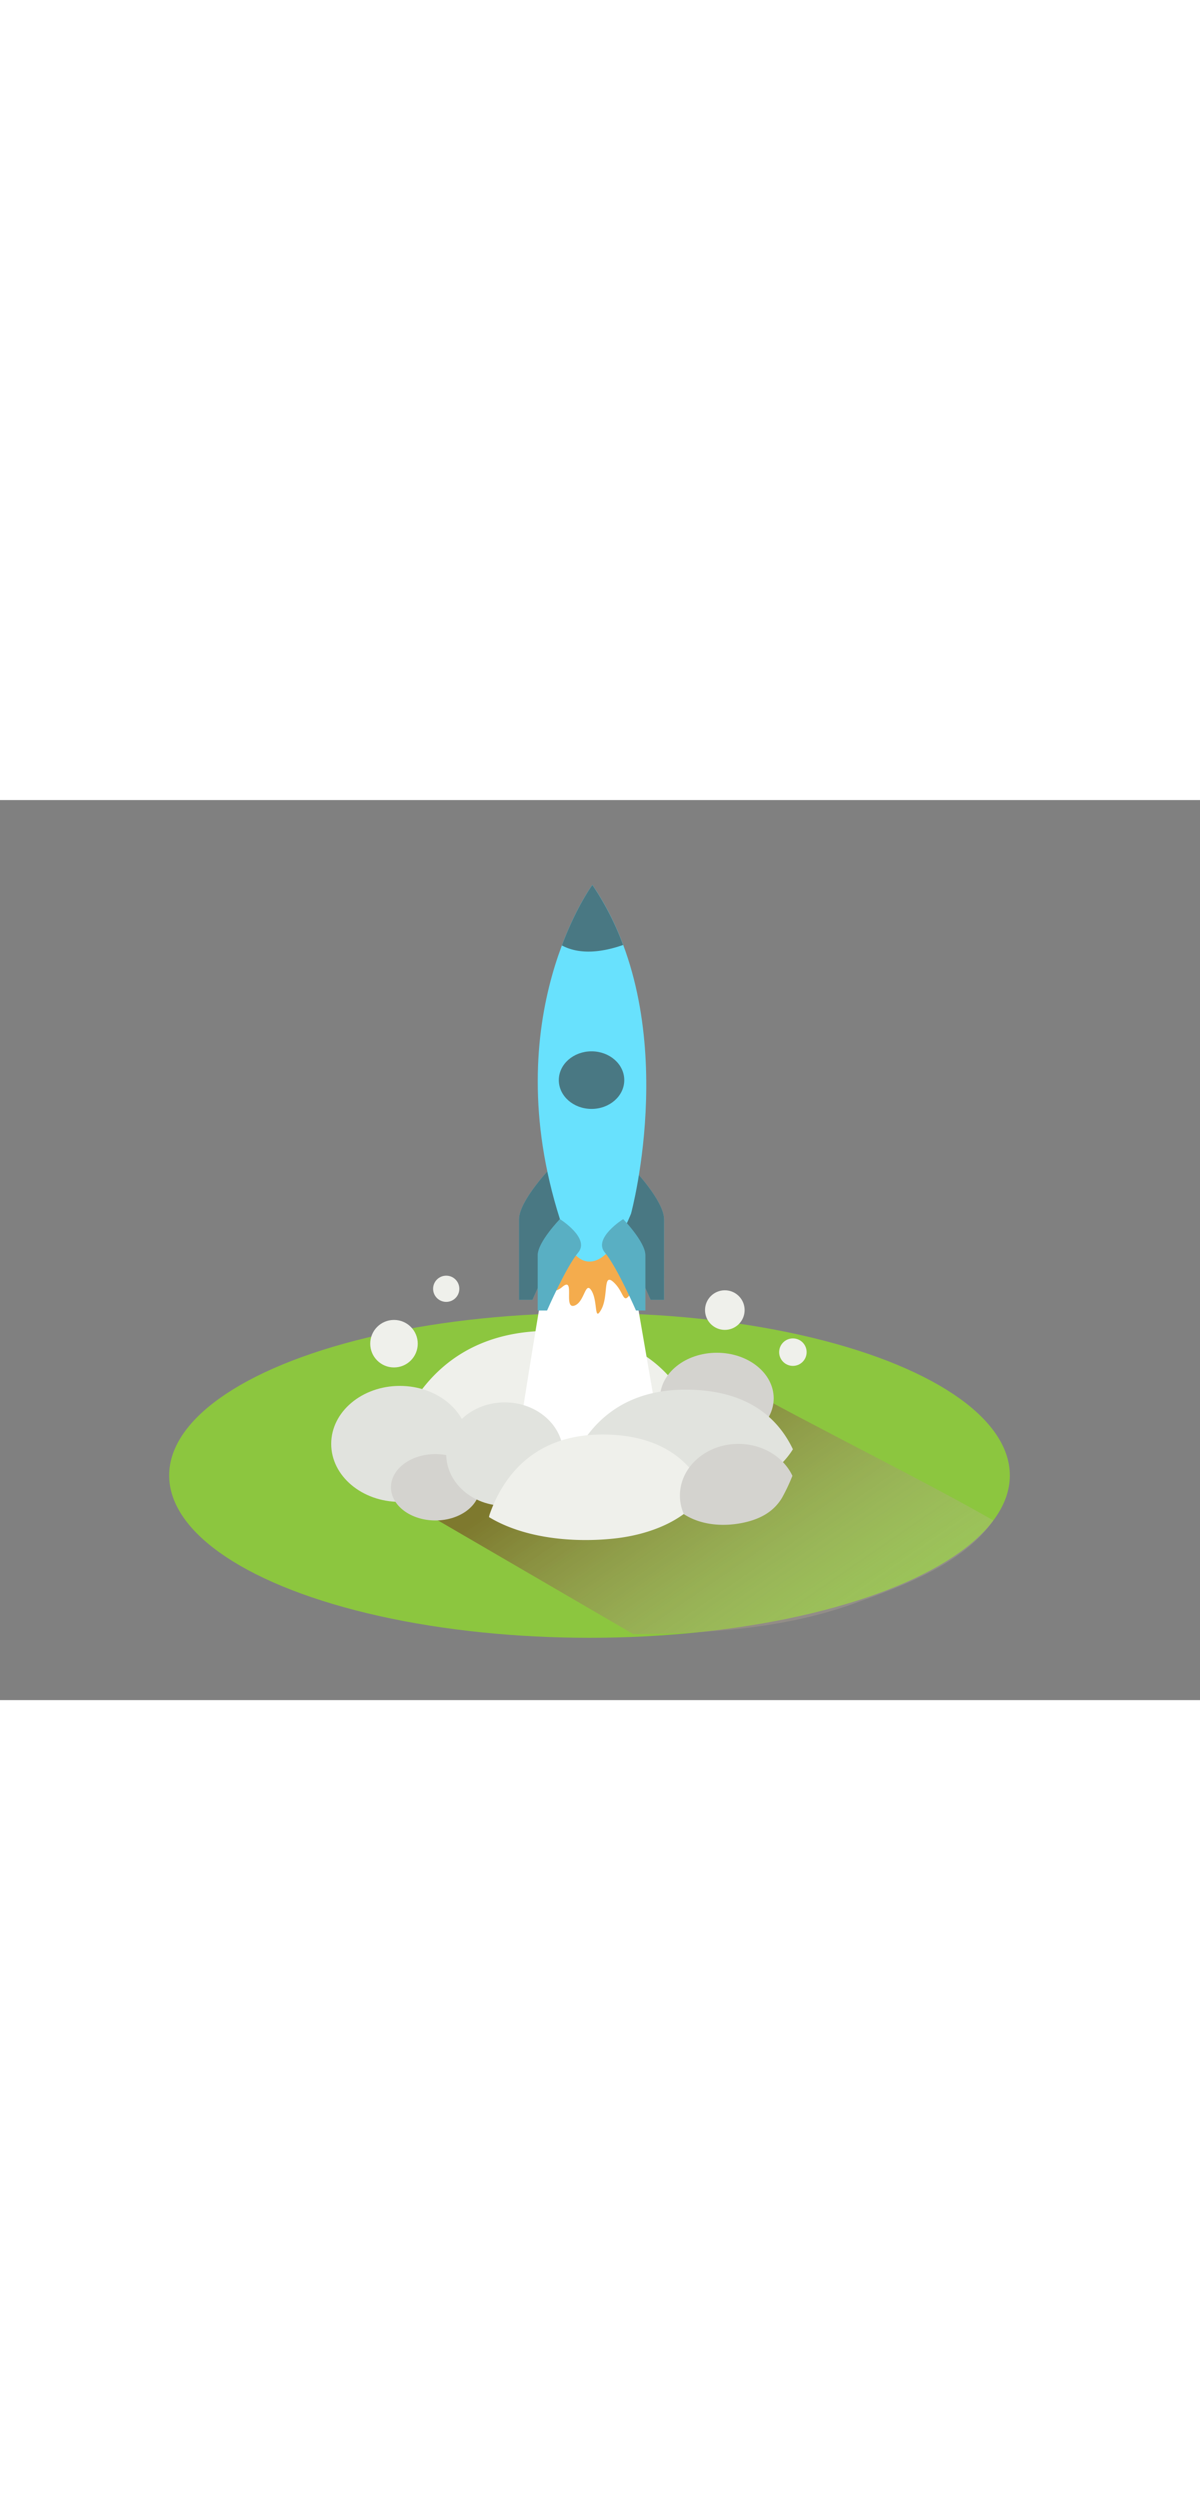 <svg xmlns="http://www.w3.org/2000/svg" xmlns:xlink="http://www.w3.org/1999/xlink" viewBox="0 0 400 300" data-imageid="rocket-launch-isometric-cd060" imageName="Rocket Launch" class="illustrations_image" style="width: 144px;"><rect x="0" y="0" width="400" height="300" fill="#808080" stroke="none"/><defs><linearGradient id="linear-gradient" x1="304.49" y1="336.97" x2="211.57" y2="201.82" gradientUnits="userSpaceOnUse"><stop offset="0" stop-color="#fff" stop-opacity="0"/><stop offset="0.99" stop-color="#754c24"/></linearGradient></defs><title>141-150</title><g style="isolation:isolate"><g id="Layer_2" data-name="Layer 2"><ellipse cx="196.5" cy="225.11" rx="140.11" ry="54.12" fill="#8cc63f"/><path d="M284.14,268c17.55-6.26,36.85-13.49,47-27.87-27.53-15.83-75.79-39.11-98.51-53.32l-88.95,51.95L211.09,278C235.68,277.82,260.85,276.29,284.14,268Z" opacity="0.63" fill="url(#linear-gradient)" style="mix-blend-mode:multiply"/><path d="M188.73,224.4c16.33-1.78,33.26-8.35,41.39-21.48-6.63-13.93-20.14-26-46.93-26-32.7,0-46.07,21.08-51.46,36.3a11.12,11.12,0,0,0-.41,1.52C147.89,224.58,170.56,226.38,188.73,224.4Z" fill="#eff0eb"/><path d="M184.77,143.11c-1.41,1.64-11.78,68.36-11.78,68.36s13.47,17.59,47,0l-11.8-68.36" fill="#fff"/><ellipse cx="238.95" cy="199.41" rx="18.95" ry="15.19" fill="#d4d3cf"/><ellipse cx="133.28" cy="214.6" rx="22.88" ry="19.33" fill="#e1e3de"/><ellipse cx="145.12" cy="229.06" rx="14.8" ry="11.06" fill="#d4d3cf"/><ellipse cx="168.24" cy="218" rx="19.5" ry="17.24" fill="#e1e3de"/><path d="M232.73,232.78c12.46-1.36,25.37-6.37,31.57-16.39-5.05-10.62-15.36-19.87-35.8-19.87-24.94,0-35.14,16.08-39.25,27.69a8.48,8.48,0,0,0-.31,1.16C201.57,232.92,218.87,234.29,232.73,232.78Z" fill="#e1e3de"/><path d="M204.82,246.13c11.91-1.3,24.25-6.09,30.19-15.66-4.83-10.16-14.69-19-34.22-19-23.85,0-33.59,15.37-37.52,26.47A8.11,8.11,0,0,0,163,239C175,246.26,191.57,247.57,204.82,246.13Z" fill="#eff0eb"/><circle cx="264.3" cy="184.02" r="4.58" fill="#eff0eb"/><circle cx="241.61" cy="170" r="6.6" fill="#eff0eb"/><circle cx="148.74" cy="162.9" r="4.37" fill="#eff0eb"/><circle cx="131.33" cy="181.2" r="7.92" fill="#eff0eb"/><path d="M248.76,240.64c5-1.22,9.22-3.59,11.91-8.06a62.11,62.11,0,0,0,3.47-7.34c-2.93-6.24-9.89-10.64-18-10.64-10.77,0-19.5,7.72-19.5,17.24a15.43,15.43,0,0,0,1.32,6.19C233.94,241.88,241.8,242.34,248.76,240.64Z" fill="#d4d3cf"/><path d="M186.33,143.25l-7.08,19a6.2,6.2,0,0,0,8.22,0c4.31-3.58.31,7.28,3.87,6.3s3.68-8.54,5.84-5,.78,10.69,3.25,6.24.47-12.33,4-9.17,3.13,7.36,5.34,4.49.6-6.42.6-6.42l4.09,6.91-6.6-27" fill="#f4ac4d"/><path d="M210.64,122.39s10.74,11.09,10.72,17.39,0,26.8,0,26.8h-4.49s-9.2-21.1-15.06-28S210.64,122.39,210.64,122.39Z" fill="#68e1fd" class="target-color"/><path d="M210.64,122.39s10.74,11.09,10.72,17.39,0,26.8,0,26.8h-4.49s-9.2-21.1-15.06-28S210.64,122.39,210.64,122.39Z" fill="#363636" opacity="0.61"/><path d="M183.72,122.39S173,133.48,173,139.78s0,26.8,0,26.8h4.49s9.2-21.1,15.06-28S183.72,122.39,183.72,122.39Z" fill="#68e1fd" class="target-color"/><path d="M183.72,122.39S173,133.48,173,139.78s0,26.8,0,26.8h4.49s9.2-21.1,15.06-28S183.72,122.39,183.72,122.39Z" fill="#363636" opacity="0.61"/><path d="M207.71,48.3a93.23,93.23,0,0,0-10.25-20s-5.29,7.15-10.17,20.15C193.35,51.72,200.94,50.67,207.71,48.3Z" fill="#68e1fd" class="target-color"/><ellipse cx="197.18" cy="93.35" rx="10.91" ry="9.6" fill="#68e1fd" class="target-color"/><path d="M197.47,28.31S165.11,72,186.64,139.68c0,0,2.44,14.45,10.11,14.15s13.6-16,13.6-16S228,73,197.47,28.31Z" fill="#68e1fd" class="target-color"/><path d="M207.71,48.3a93.23,93.23,0,0,0-10.25-20s-5.29,7.15-10.17,20.15C193.35,51.72,200.94,50.67,207.71,48.3Z" fill="#363636" opacity="0.61"/><ellipse cx="197.18" cy="93.35" rx="10.91" ry="9.6" fill="#363636" opacity="0.61"/><path d="M186.64,139.68s-7.4,7.64-7.39,12,0,18.46,0,18.46h3.1s6.34-14.54,10.38-19.32S186.64,139.68,186.64,139.68Z" fill="#68e1fd" class="target-color"/><path d="M207.72,139.68s7.4,7.64,7.39,12,0,18.46,0,18.46H212s-6.34-14.54-10.38-19.32S207.72,139.68,207.72,139.68Z" fill="#68e1fd" class="target-color"/><path d="M186.64,139.68s-7.4,7.64-7.39,12,0,18.46,0,18.46h3.1s6.34-14.54,10.38-19.32S186.64,139.68,186.64,139.68Z" fill="#363636" opacity="0.29"/><path d="M207.72,139.68s7.4,7.64,7.39,12,0,18.46,0,18.46H212s-6.34-14.54-10.38-19.32S207.72,139.68,207.72,139.68Z" fill="#363636" opacity="0.29"/></g></g></svg>